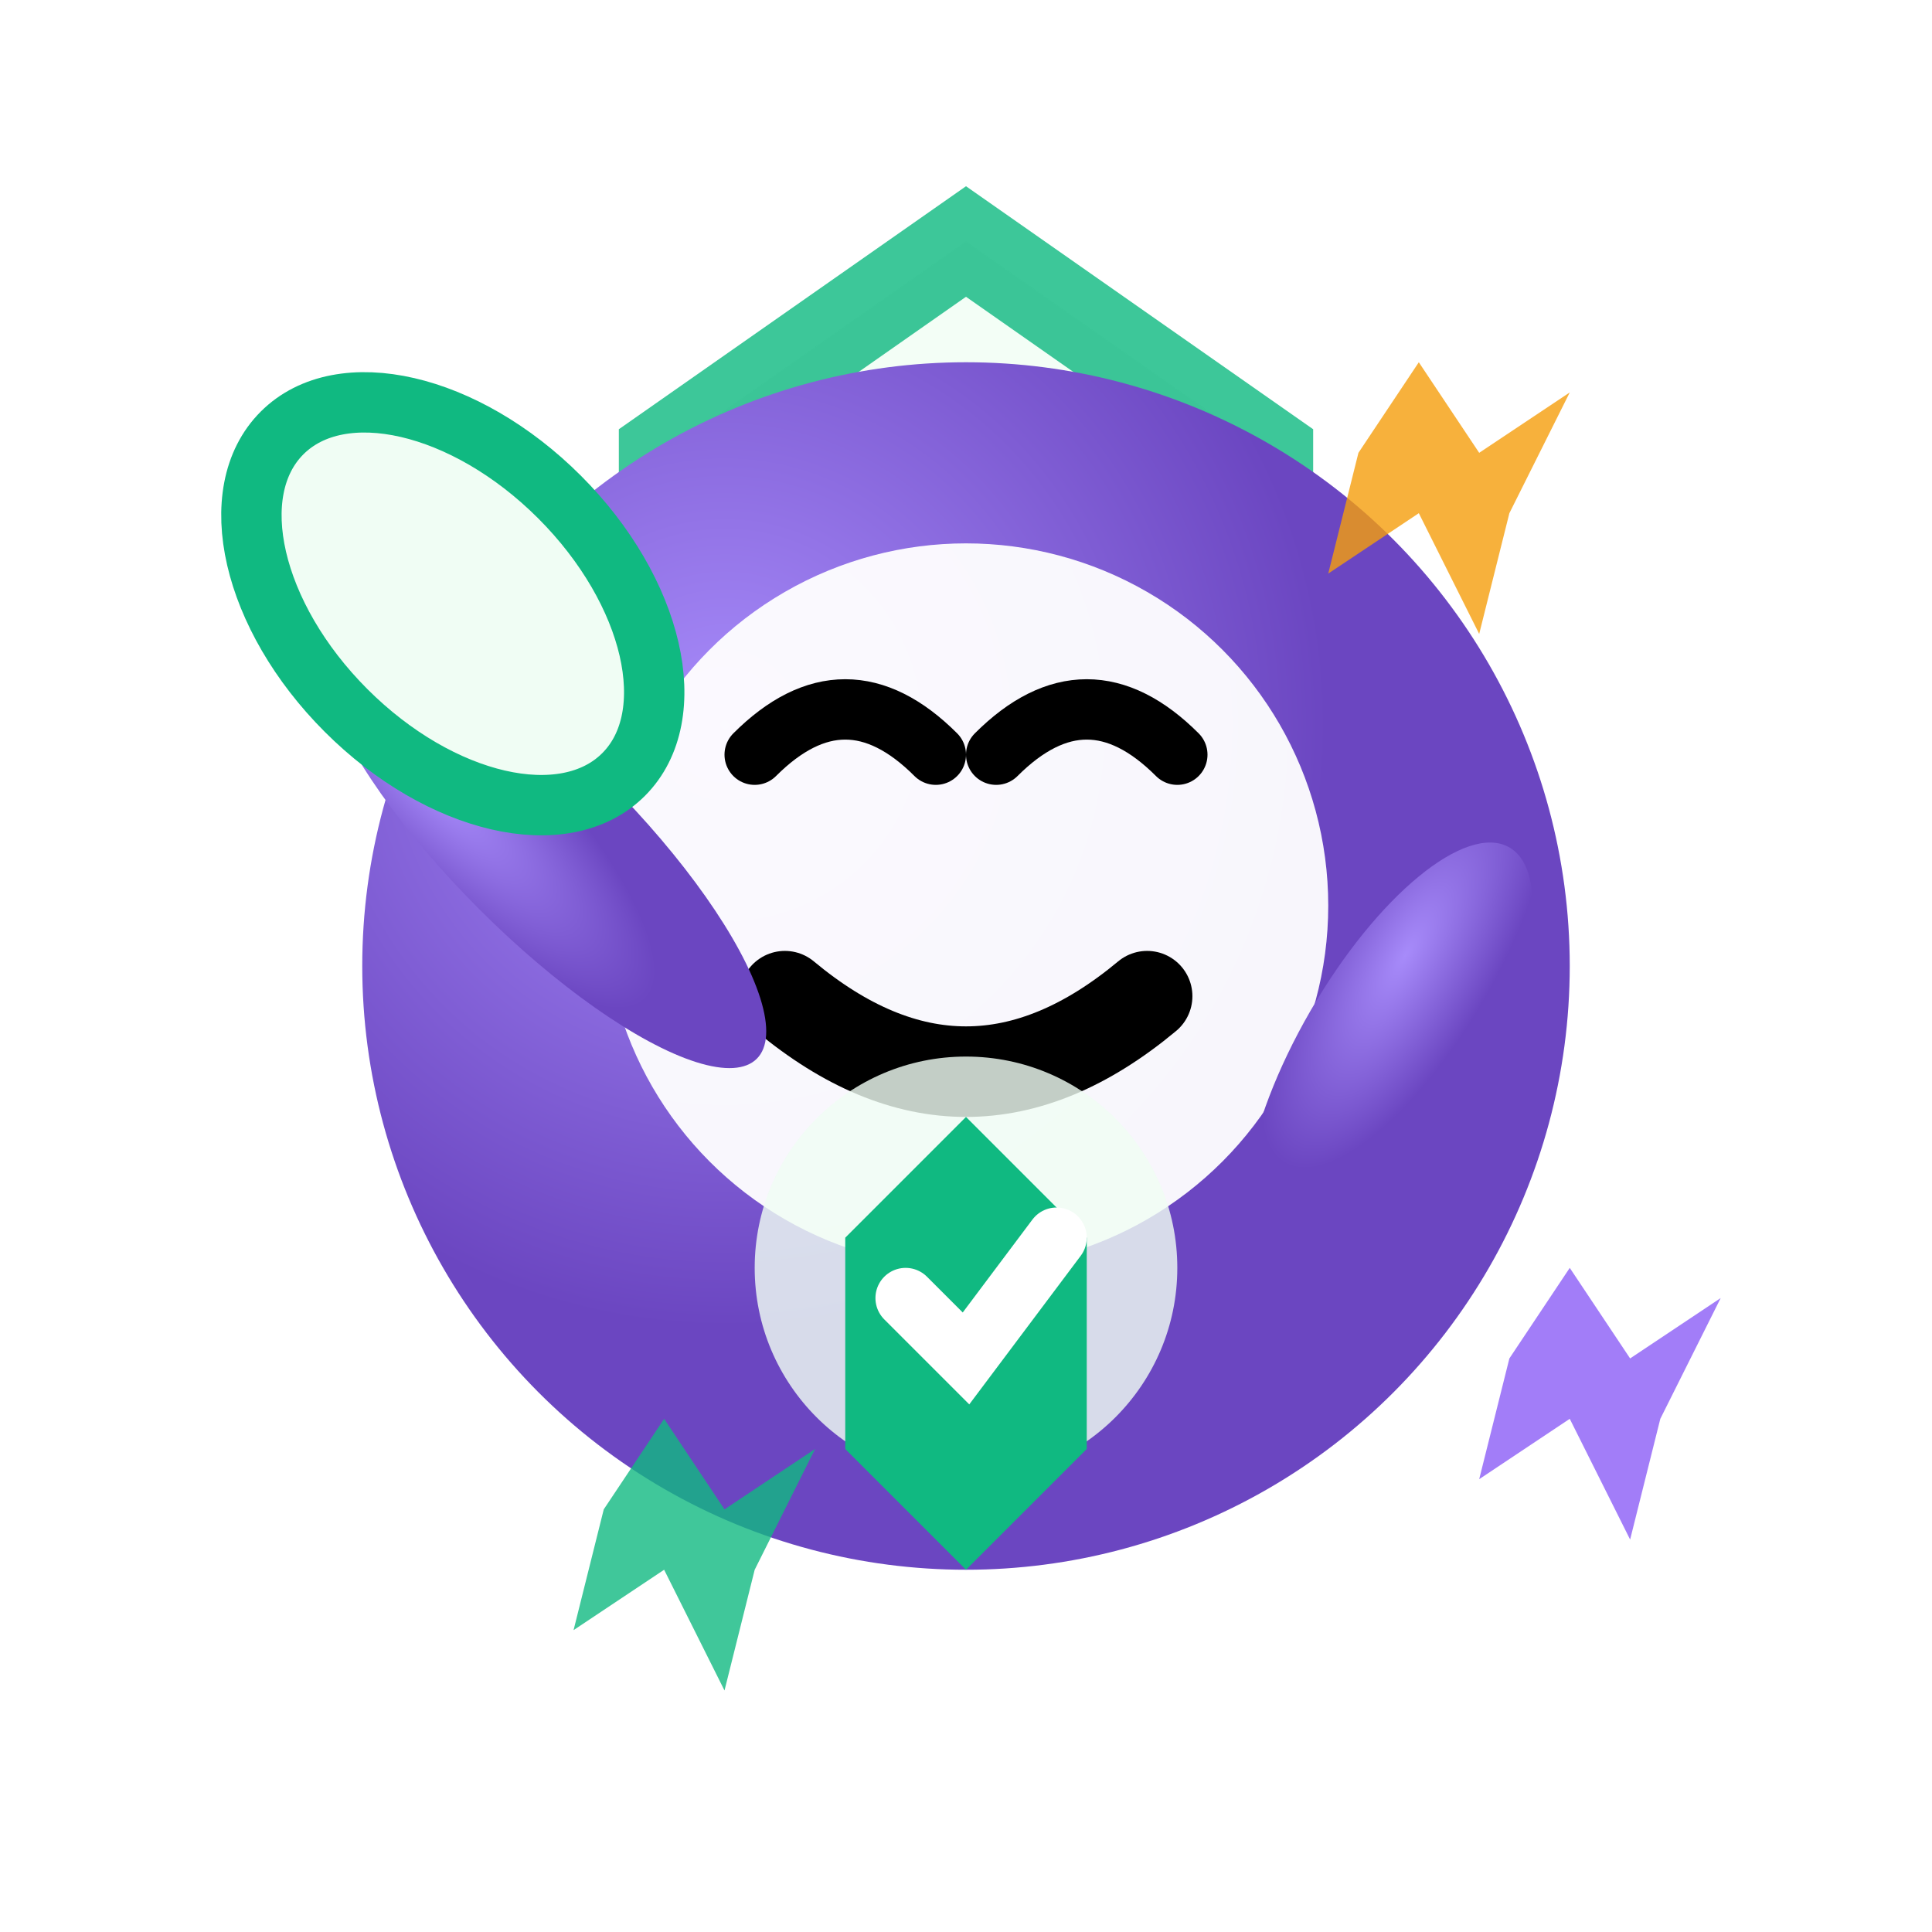 <svg width="64" height="64" viewBox="0 0 64 64" xmlns="http://www.w3.org/2000/svg">
  <!-- DXC IT守護者 - 勝利状態 -->
  <defs>
    <radialGradient id="victoryBodyGradient" cx="0.3" cy="0.3">
      <stop offset="0%" stop-color="#A78BFA"/>
      <stop offset="100%" stop-color="#6B46C1"/>
    </radialGradient>
    <filter id="victoryGlow">
      <feGaussianBlur stdDeviation="2" result="coloredBlur"/>
      <feMerge> 
        <feMergeNode in="coloredBlur"/>
        <feMergeNode in="SourceGraphic"/>
      </feMerge>
    </filter>
    <filter id="shadow">
      <feDropShadow dx="1" dy="1" stdDeviation="2" flood-color="#000" flood-opacity="0.3"/>
    </filter>
  </defs>
  
  <!-- 輝くシールド（背景） -->
  <path d="M32,8 L42,15 L42,30 L32,40 L22,30 L22,15 Z" 
        fill="#F0FDF4" stroke="#10B981" stroke-width="3" opacity="0.9" filter="url(#victoryGlow)"/>
  
  <!-- メインボディ（勝利のポーズ） -->
  <circle cx="32" cy="32" r="20" fill="url(#victoryBodyGradient)" filter="url(#victoryGlow)"/>
  
  <!-- 顔の輪郭（嬉しそう） -->
  <circle cx="32" cy="30" r="12" fill="#FFFFFF" opacity="0.95"/>
  
  <!-- 目（嬉しい目） -->
  <path d="M25,25 Q28,22 31,25" stroke="#000000" stroke-width="2" fill="none" stroke-linecap="round"/>
  <path d="M33,25 Q36,22 39,25" stroke="#000000" stroke-width="2" fill="none" stroke-linecap="round"/>
  
  <!-- 口（大きな笑顔） -->
  <path d="M 26 33 Q 32 38 38 33" 
        stroke="#000000" stroke-width="3" fill="none" stroke-linecap="round"/>
  
  <!-- 守護者のマーク（輝いている） -->
  <circle cx="32" cy="42" r="7" fill="#F0FDF4" opacity="0.9" filter="url(#victoryGlow)"/>
  <path d="M32,37 L36,41 L36,48 L32,52 L28,48 L28,41 Z" 
        fill="#10B981"/>
  <!-- マークの上にチェック -->
  <path d="M30,43 L32,45 L35,41" stroke="#FFFFFF" stroke-width="2" fill="none" stroke-linecap="round"/>
  
  <!-- 腕（シールドを高く掲げている） -->
  <ellipse cx="18" cy="28" rx="3" ry="10" fill="url(#victoryBodyGradient)" transform="rotate(-45 18 28)"/>
  <ellipse cx="46" cy="35" rx="3" ry="8" fill="url(#victoryBodyGradient)" transform="rotate(30 46 35)"/>
  
  <!-- 高く掲げられたシールド -->
  <ellipse cx="15" cy="20" rx="5" ry="8" fill="#F0FDF4" stroke="#10B981" stroke-width="2" 
           transform="rotate(-45 15 20)" filter="url(#victoryGlow)"/>
  
  <!-- 勝利のキラキラエフェクト -->
  <g opacity="0.8">
    <path d="M45,15 L47,12 L49,15 L52,13 L50,17 L49,21 L47,17 L44,19 Z" fill="#F59E0B">
      <animateTransform attributeName="transform" type="rotate" values="0 47 16;360 47 16" dur="2s" repeatCount="indefinite"/>
    </path>
    <path d="M20,50 L22,47 L24,50 L27,48 L25,52 L24,56 L22,52 L19,54 Z" fill="#10B981">
      <animateTransform attributeName="transform" type="rotate" values="0 22 51;360 22 51" dur="1.5s" repeatCount="indefinite"/>
    </path>
    <path d="M50,45 L52,42 L54,45 L57,43 L55,47 L54,51 L52,47 L49,49 Z" fill="#8B5CF6">
      <animateTransform attributeName="transform" type="rotate" values="0 52 46;360 52 46" dur="1.8s" repeatCount="indefinite"/>
    </path>
  </g>
</svg>
